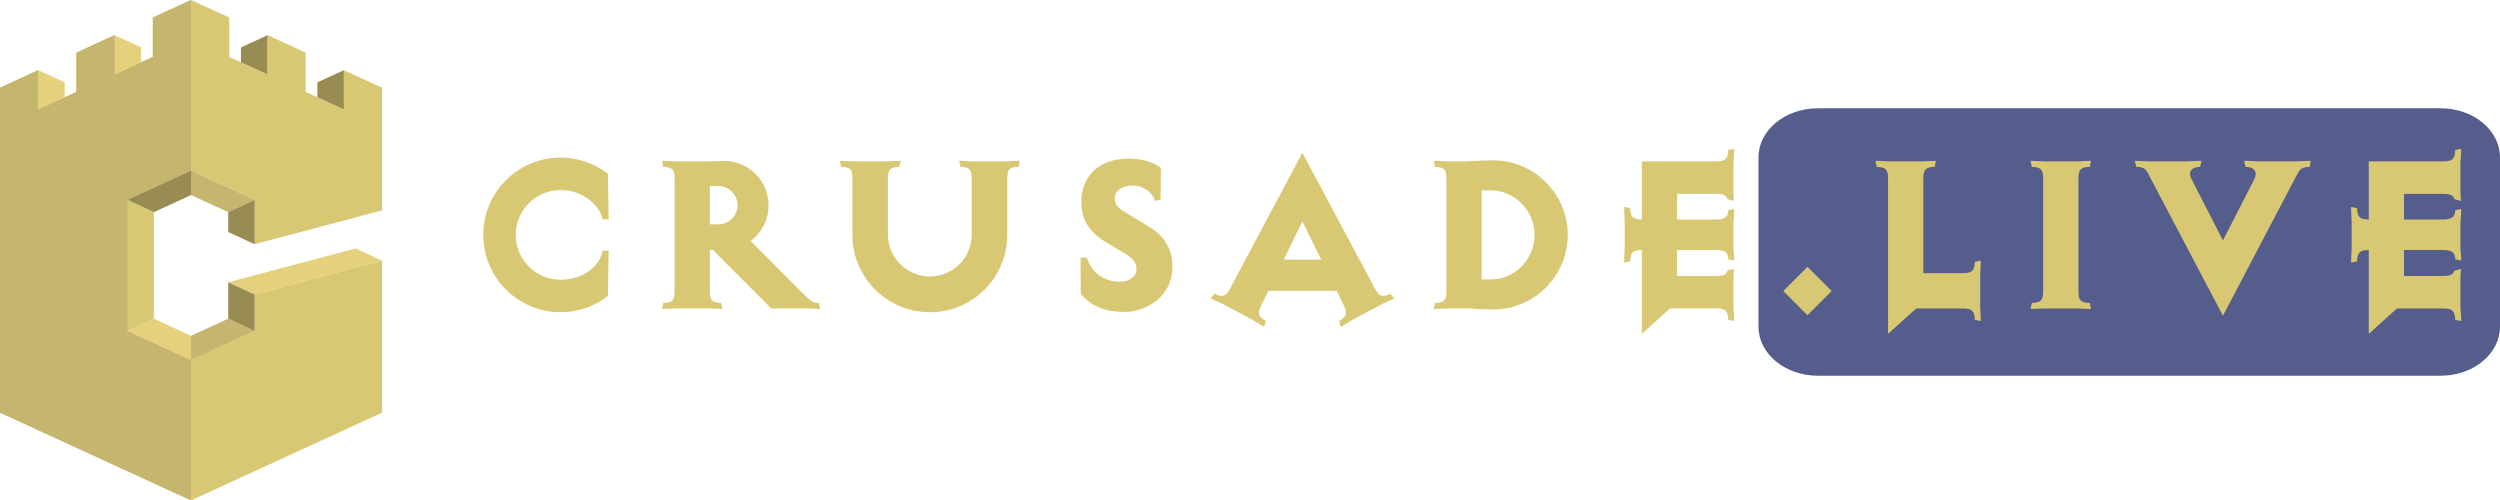 <svg xmlns="http://www.w3.org/2000/svg" width="774.399" height="155.001" viewBox="0 0 774.399 155.001"><path fill="#545D8C" d="M755.994 33.543H563.111c-10.163 0-18.405 6.804-18.405 15.191v52.458c0 8.386 8.242 15.19 18.405 15.19h192.883c10.164 0 18.405-6.805 18.405-15.19V48.734c0-8.387-8.241-15.191-18.405-15.191z"/><path fill="#D9C873" d="M188.299 91.642c-3.978 3.198-9.126 5.069-14.665 5.069-13.183 0-23.947-10.686-23.947-23.946s10.764-23.947 23.947-23.947c5.538 0 10.53 1.872 14.665 4.992 0 3.198.234 10.062.234 14.119h-1.872c-.78-4.057-5.85-9.049-13.026-9.049-7.644 0-13.884 6.24-13.884 13.885s6.24 13.885 13.884 13.885c7.176 0 12.325-4.446 13.026-8.971h1.872l-.234 13.963zm65.052 4.055c-1.248 0-2.808-.156-3.744-.156H238.92l-18.097-18.096h-.936v12.636c0 3.042.78 3.511 2.964 3.744h.546l.39 1.872h-.624c-1.248 0-2.809-.156-3.744-.156h-9.984c-.937 0-2.496.156-3.744.156h-.624l.39-1.872h.546c2.185-.233 2.964-.702 2.964-3.744V55.448c0-3.042-.78-3.51-2.964-3.744h-.546l-.39-1.872h.624c1.248 0 2.808.156 3.744.156h9.984c.936 0 3.744-.156 4.836-.156 7.645 0 13.807 6.162 13.807 13.729 0 4.602-2.184 8.58-5.538 11.076l15.366 15.444c3.354 3.276 3.744 3.589 5.148 3.744.234.078.546 0 .546 0l.468 1.872h-.701zM222.54 57.632h-2.652v11.856h2.652c3.198 0 5.928-2.652 5.928-5.928-.001-3.198-2.731-5.928-5.928-5.928zm92.976-5.928h-.624c-2.185.234-2.886.702-2.886 3.744v17.316c0 13.261-10.765 23.946-23.947 23.946-13.261 0-24.025-10.686-24.025-23.946V55.448c0-3.042-.702-3.51-2.886-3.744h-.546l-.468-1.872h.702c1.248 0 2.808.156 3.744.156h9.984c.936 0 2.496-.156 3.744-.156h.702l-.468 1.872h-.546c-2.184.234-2.964.702-2.964 3.744v17.16c0 7.177 5.85 13.026 13.027 13.026 7.176 0 12.948-5.85 12.948-13.026v-17.16c0-3.042-.78-3.51-2.964-3.744h-.546l-.39-1.872h.624c1.248 0 2.809.156 3.744.156h9.984c.937 0 2.496-.156 3.744-.156h.702l-.389 1.872zm32.68 44.93c-5.539 0-10.219-1.716-13.417-5.616 0-2.262-.078-8.893-.078-11.154l1.95-.078c1.561 5.07 5.772 7.488 10.219 7.488 2.964 0 5.148-1.639 5.148-3.822 0-2.34-1.326-3.744-4.368-5.383l-4.914-2.964c-5.616-3.354-7.8-7.176-7.8-12.714 0-6.942 4.68-13.26 14.586-13.26 4.602 0 7.8 1.17 10.062 2.886 0 2.964-.078 5.929-.078 9.829l-1.716.39c-.936-2.73-3.51-4.758-7.098-4.758-2.964 0-5.382 1.56-5.382 3.9 0 1.872.78 2.964 3.744 4.681l6.318 3.822c4.524 2.73 7.801 6.318 7.801 12.871-.001 8.967-7.957 13.882-14.977 13.882zm83.07-3.901c-1.014.546-2.574 1.092-3.354 1.56l-8.814 4.681c-.78.468-2.028 1.326-3.198 1.95l-.624.312-.468-1.873.468-.233c1.872-1.248 2.184-2.106.858-4.759l-2.106-4.29h-21.139l-2.106 4.29c-1.326 2.574-1.014 3.511.78 4.759.234.077.546.233.546.233l-.546 1.873-.624-.312c-1.092-.624-2.34-1.482-3.12-1.95l-8.814-4.681c-.858-.468-2.34-1.014-3.354-1.56l-.624-.312 1.248-1.482s.312.156.468.312c2.028.701 2.964.701 4.368-2.029l22.309-41.887 22.387 41.887c1.404 2.73 2.262 2.73 4.368 2.029.156-.156.468-.312.468-.312l1.248 1.482-.625.312zM403.419 68.63l-5.772 11.779h11.623l-5.851-11.779zm59.123 27.224c-3.433 0-7.488-.312-7.488-.312h-6.553c-.936 0-2.496.156-3.744.156h-.624l.391-1.872h.546c2.184-.233 2.964-.702 2.964-3.744V55.448c0-3.042-.78-3.51-2.964-3.744h-.546l-.391-1.872h.624c1.248 0 2.809.156 3.744.156h5.305s5.382-.312 8.736-.312c12.714 0 23.089 10.375 23.089 23.089 0 12.714-10.375 23.089-23.089 23.089zm-.936-36.896h-2.652v27.613h2.652c7.566 0 13.729-6.162 13.729-13.807s-6.163-13.806-13.729-13.806zm73.71 40.094v-.546c-.233-2.185-.779-2.965-3.821-2.965h-14.197l-8.736 7.879V77.445c-2.808.078-3.354.78-3.588 2.964v.546l-1.872.39v-.624c0-1.248.156-2.808.156-3.744v-8.424c0-.937-.156-2.496-.156-3.744v-.702l1.872.39v.624c.234 2.106.78 2.809 3.588 2.886V49.988h22.934c3.042 0 3.588-.78 3.821-2.964v-.546l1.872-.39v.624c0 1.248-.233 2.808-.233 3.744v9.048c0 .702.155 1.716.155 2.73l-2.027-.546c-.391-1.248-1.248-1.638-3.588-1.638h-12.013v7.956h12.013c3.042 0 3.588-1.092 3.821-2.262.078-.312 0-.624 0-.624l1.872-.39v.702c0 1.248-.233 2.808-.233 3.744v7.8c0 .937.233 1.872.233 3.12v.624l-1.872-.39s.078-.312 0-.546c-.233-1.482-.779-2.34-3.821-2.34h-12.013v8.034h12.013c2.34 0 3.197-.39 3.588-1.638l2.027-.546c0 1.014-.155 2.028-.155 2.73v9.048c0 .937.233 2.496.233 3.744v.624l-1.873-.388zm24.569-1.405l-7.488-7.488 7.488-7.488 7.488 7.488-7.488 7.488zm51.792 1.405v-.546c-.234-2.185-.78-2.965-3.822-2.965h-14.274l-8.736 7.879V55.448c0-3.042-.78-3.51-2.964-3.744h-.546l-.391-1.872h.624c1.248 0 2.809.156 3.744.156h9.984c.937 0 2.496-.156 3.744-.156h.624l-.39 1.872h-.546c-2.185.234-2.965.702-2.965 3.744v29.173h12.091c3.042 0 3.588-.78 3.822-2.964v-.546l1.872-.391v.624c0 1.248-.156 2.809-.156 3.744v9.984c0 .937.156 2.496.156 3.744v.624l-1.871-.388zm35.41-3.355c-1.248 0-2.808-.156-3.744-.156h-9.984c-.936 0-2.496.156-3.744.156h-.624l.391-1.872h.546c2.184-.233 2.964-.702 2.964-3.744V55.448c0-3.042-.78-3.51-2.964-3.744h-.546l-.391-1.872h.624c1.248 0 2.809.156 3.744.156h9.984c.937 0 2.496-.156 3.744-.156h.624l-.39 1.872h-.546c-2.185.234-2.965.702-2.965 3.744v34.633c0 3.042.78 3.511 2.965 3.744h.546l.39 1.872h-.624zm68.329-43.993h-.624c-2.184.234-2.496.858-3.822 3.432l-22.387 42.668-22.465-42.668c-1.248-2.574-1.56-3.198-3.822-3.432h-.546l-.468-1.872h.702c1.248 0 2.808.156 3.744.156h11.778c.936 0 2.496-.156 3.744-.156h.702l-.468 1.872h-.547c-2.184.234-3.275 1.56-2.027 3.9l9.672 18.876 9.673-18.876c1.17-2.34.078-3.666-2.106-3.9h-.546l-.468-1.872h.702c1.248 0 2.808.156 3.744.156h11.778c.936 0 2.496-.156 3.744-.156h.702l-.389 1.872zM760.5 99.052v-.546c-.233-2.185-.779-2.965-3.821-2.965h-14.197l-8.736 7.879V77.445c-2.808.078-3.354.78-3.588 2.964v.546l-1.872.39v-.624c0-1.248.156-2.808.156-3.744v-8.424c0-.937-.156-2.496-.156-3.744v-.702l1.872.39v.624c.234 2.106.78 2.809 3.588 2.886V49.988h22.934c3.042 0 3.588-.78 3.821-2.964v-.546l1.872-.39v.624c0 1.248-.233 2.808-.233 3.744v9.048c0 .702.155 1.716.155 2.73l-2.027-.546c-.391-1.248-1.248-1.638-3.588-1.638h-12.013v7.956h12.013c3.042 0 3.588-1.092 3.821-2.262.078-.312 0-.624 0-.624l1.872-.39v.702c0 1.248-.233 2.808-.233 3.744v7.8c0 .937.233 1.872.233 3.12v.624l-1.872-.39s.078-.312 0-.546c-.233-1.482-.779-2.34-3.821-2.34h-12.013v8.034h12.013c2.34 0 3.197-.39 3.588-1.638l2.027-.546c0 1.014-.155 2.028-.155 2.73v9.048c0 .937.233 2.496.233 3.744v.624l-1.873-.388z"/><path fill="#E5D17C" d="M11.834 21.739l8.207 3.769v4.628l-8.206 3.77-.001-12.167zm23.671 1.334l8.206-3.77v-4.628l-8.207-3.768.001 12.166zm43.394 68.138l39.452-10.479-8.207-3.769-39.452 10.479 8.207 3.769zm-39.446 11.34l19.723 9.057-19.723-9.057zm19.722 9.056v-7.593l-11.517-5.298-8.206 3.814 19.723 9.077zm-19.722-9.056l19.723 9.057-19.723-9.057z"/><path fill="#D9C873" d="M39.452 61.887l8.207 3.833v32.997l-8.206 3.814-.001-40.644zm39.447 29.318v11.326l-19.724 9.057-19.723-9.057V61.887l19.723-9.057 19.724 9.057v13.755l39.452-10.479V27.174l-11.836-5.435v12.167l-11.833-5.437V16.305l-11.836-5.434v12.202l-11.835-5.434V5.435L59.175 0 47.34 5.435V17.64l-11.836 5.434V10.871l-11.836 5.434v12.164l-11.833 5.437V21.739L0 27.174v100.653l59.175 27.174 59.176-27.174V80.726L78.899 91.205z"/><path fill="#C6B56F" d="M78.899 61.887l-8.206 3.833-11.586-5.33.069-7.56 19.723 9.057zm0 0L59.175 52.83l19.724 9.057zm0 0L59.175 52.83l19.724 9.057zm-19.724 49.72l19.724-9.057-19.724 9.057zm19.724-9.076l-8.206-3.814-11.517 5.298v7.593l19.723-9.077zm-19.724 9.076l19.724-9.057-19.724 9.057zm-19.722-49.72l19.723-9.057V0L47.34 5.435V17.64l-11.836 5.434V10.871l-11.836 5.434v12.164l-11.833 5.437V21.739L0 27.174v100.653l59.175 27.174v-43.413l-19.723-9.057V61.887z"/><path fill="#998C53" d="M106.515 33.906l-8.205-3.77v-4.628l8.207-3.769-.002 12.167zM82.846 10.907l-8.207 3.768v4.628l8.206 3.77.001-12.166zm-3.948 64.739l.001-13.759-8.207 3.833v6.158l8.206 3.768zm.001 15.565l-8.207-3.769v11.274l8.206 3.814.001-11.319zM59.175 52.83l-19.723 9.057 19.723-9.057zm-19.723 9.057l8.207 3.833 11.517-5.297V52.83l-19.724 9.057zm19.723-9.057l-19.723 9.057 19.723-9.057z"/></svg>